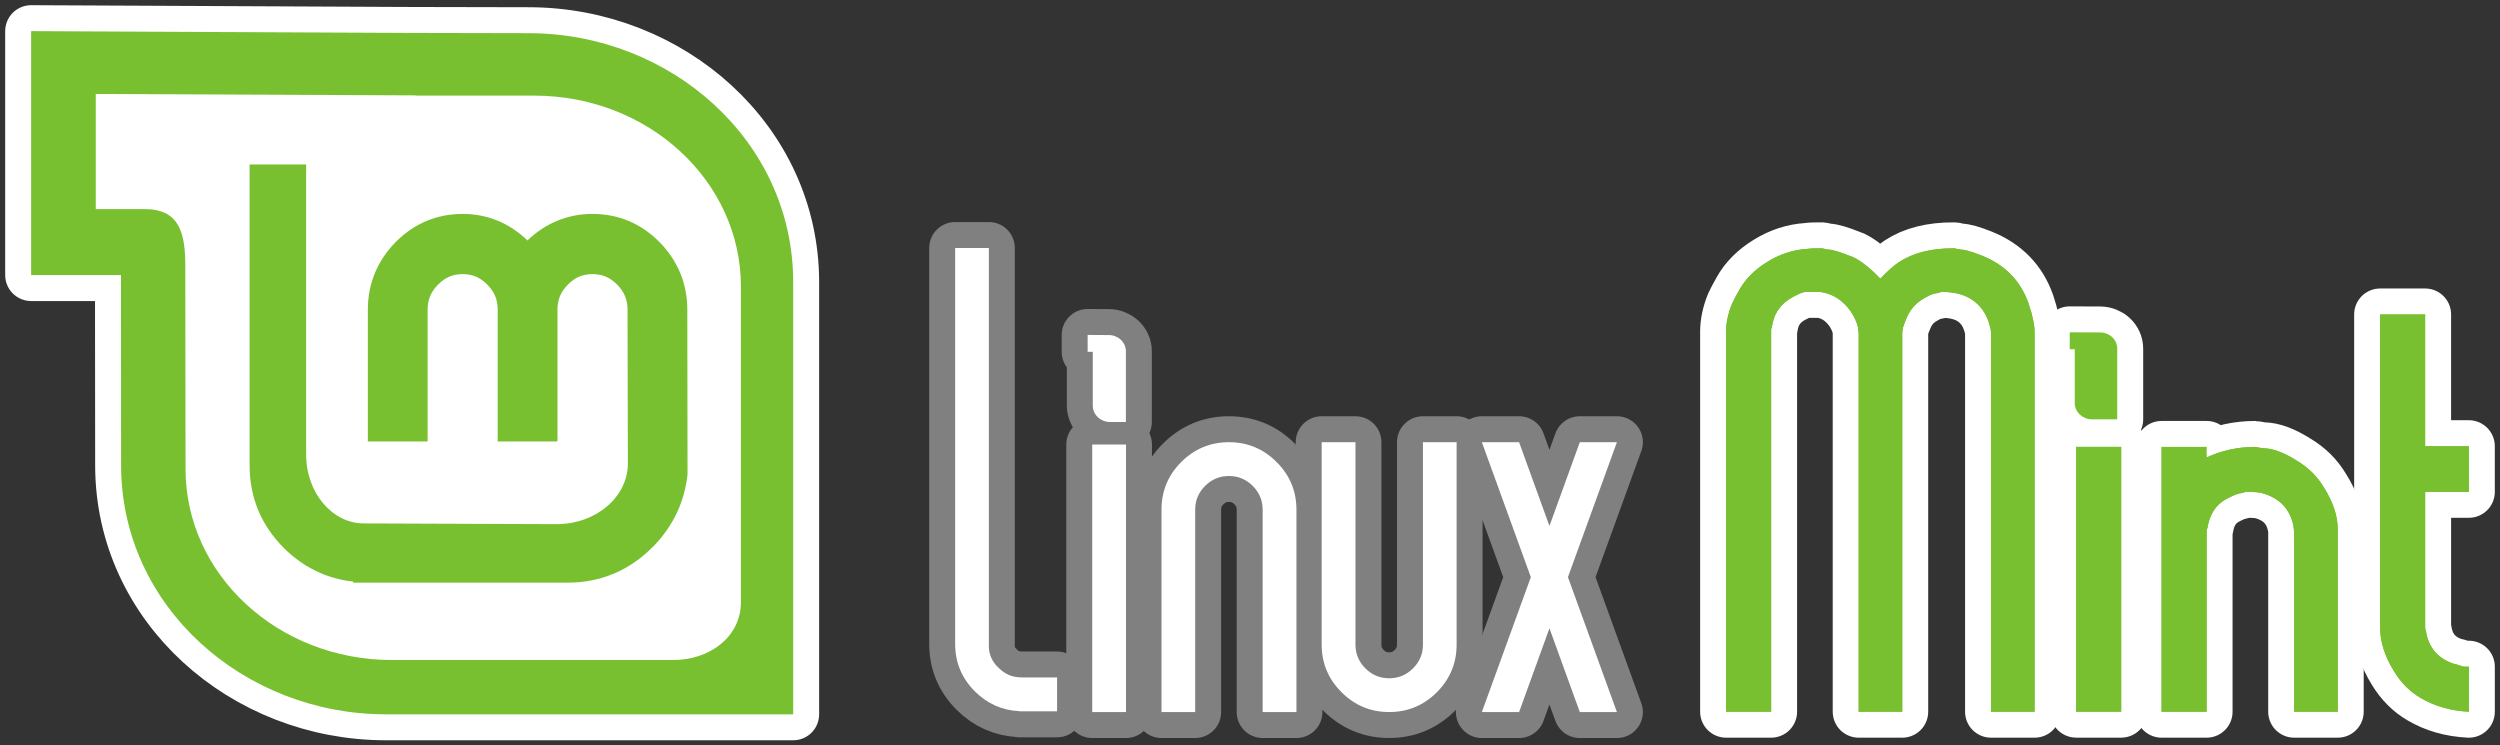 <?xml version="1.0" encoding="UTF-8" standalone="no"?>
<!-- Created with Inkscape (http://www.inkscape.org/) -->

<svg
   xmlns:dc="http://purl.org/dc/elements/1.1/"
   xmlns:cc="http://creativecommons.org/ns#"
   xmlns:rdf="http://www.w3.org/1999/02/22-rdf-syntax-ns#"
   xmlns:svg="http://www.w3.org/2000/svg"
   xmlns="http://www.w3.org/2000/svg"
   xmlns:xlink="http://www.w3.org/1999/xlink"
   xmlns:sodipodi="http://sodipodi.sourceforge.net/DTD/sodipodi-0.dtd"
   xmlns:inkscape="http://www.inkscape.org/namespaces/inkscape"
   version="1.0"
   width="963.518"
   height="287.302"
   id="svg2619"
   inkscape:version="0.91 r13725"
   sodipodi:docname="LinuxMint_Logo-flat-01.svg"
   inkscape:export-filename="/home/sebastien/Sources/grub-themes/Sunshine-LinuxMint/LinuxMint_Logo-flat-01.png"
   inkscape:export-xdpi="23.912376"
   inkscape:export-ydpi="23.912376">
  <rect width="100%" height="100%" fill="#333333" stroke="none"/>
  <sodipodi:namedview
     pagecolor="#5b8bed"
     bordercolor="#666666"
     borderopacity="1"
     objecttolerance="10"
     gridtolerance="10"
     guidetolerance="10"
     inkscape:pageopacity="0"
     inkscape:pageshadow="2"
     inkscape:window-width="1024"
     inkscape:window-height="550"
     id="namedview69"
     showgrid="false"
     inkscape:zoom="1"
     inkscape:cx="412.99678"
     inkscape:cy="131.22221"
     inkscape:window-x="0"
     inkscape:window-y="0"
     inkscape:window-maximized="1"
     inkscape:current-layer="svg2619"
     showguides="false"
     inkscape:guide-bbox="true"
     fit-margin-top="2"
     fit-margin-left="2"
     fit-margin-right="2"
     fit-margin-bottom="2"
     showborder="true"
     inkscape:showpageshadow="false">
    <sodipodi:guide
       position="2,13"
       orientation="0,1"
       id="guide4405" />
  </sodipodi:namedview>
  <title
     id="title3079">Linux Mint Official Logo</title>
  <defs
     id="defs2621">
    <linearGradient
       id="linearGradient3431">
      <stop
         id="stop3433"
         style="stop-color:#3d3d3d;stop-opacity:1"
         offset="0" />
      <stop
         id="stop3435"
         style="stop-color:#000000;stop-opacity:0.114"
         offset="1" />
    </linearGradient>
    <linearGradient
       id="linearGradient3312">
      <stop
         id="stop3314"
         style="stop-color:#c7f994;stop-opacity:1"
         offset="0" />
      <stop
         id="stop3316"
         style="stop-color:#87cf3e;stop-opacity:1"
         offset="1" />
    </linearGradient>
    <filter
       id="filter3291"
       style="color-interpolation-filters:sRGB">
      <feGaussianBlur
         id="feGaussianBlur3293"
         stdDeviation="0.401" />
    </filter>
    <filter
       id="filter3546"
       style="color-interpolation-filters:sRGB">
      <feGaussianBlur
         id="feGaussianBlur3548"
         stdDeviation="0.16" />
    </filter>
    <linearGradient
       x1="70.492"
       y1="416.389"
       x2="113.642"
       y2="375.88"
       id="linearGradient4136"
       xlink:href="#linearGradient3431"
       gradientUnits="userSpaceOnUse"
       gradientTransform="translate(0,80)"
       spreadMethod="pad" />
    <filter
       id="filter3469"
       style="color-interpolation-filters:sRGB">
      <feGaussianBlur
         id="feGaussianBlur3471"
         stdDeviation="2.712" />
    </filter>
    <linearGradient
       x1="61.429"
       y1="362.143"
       x2="116.429"
       y2="408.571"
       id="linearGradient3538"
       xlink:href="#linearGradient3312"
       gradientUnits="userSpaceOnUse"
       gradientTransform="matrix(2.684,0,0,2.684,-89.866,-904.323)" />
    <filter
       id="filter3573"
       style="color-interpolation-filters:sRGB">
      <feGaussianBlur
         id="feGaussianBlur3575"
         stdDeviation="1.628" />
    </filter>
    <filter
       id="filter3965"
       style="color-interpolation-filters:sRGB">
      <feGaussianBlur
         id="feGaussianBlur3967"
         stdDeviation="2.474" />
    </filter>
    <filter
       id="filter4006"
       style="color-interpolation-filters:sRGB">
      <feGaussianBlur
         id="feGaussianBlur4008"
         stdDeviation="1.65" />
    </filter>
    <filter
       id="filter4135"
       style="color-interpolation-filters:sRGB">
      <feGaussianBlur
         id="feGaussianBlur4137"
         stdDeviation="0.747" />
    </filter>
  </defs>
  <path
     inkscape:connector-curvature="0"
     style="display:inline;overflow:visible;visibility:visible;opacity:1;fill:#ffffff;fill-opacity:1;fill-rule:evenodd;stroke:#ffffff;stroke-width:20;stroke-linejoin:round;stroke-miterlimit:4;stroke-dasharray:none;stroke-opacity:1;marker:none;enable-background:accumulate"
     id="path4403"
     d="m 148.685,275.302 c -54.615,0 -102.01,-41.403 -102.01,-95.97 l -0.049,-56.416 0,-16.895 -34.626,0 0,-94.021 146.017,0.688 45.676,0.098 c 54.664,0 102.01,41.354 102.01,95.969 l 0,166.547 -157.018,0 0,0 0,0 z" />
  <path
     d="m 148.685,275.302 c -54.615,0 -102.01,-41.403 -102.01,-95.97 l -0.049,-56.416 0,-16.895 -34.626,0 0,-94.021 146.017,0.688 45.676,0.098 c 54.664,0 102.01,41.354 102.01,95.969 l 0,166.547 -157.018,0 0,0 0,0 z"
     id="path3543"
     style="display:inline;overflow:visible;visibility:visible;opacity:1;fill:#78c02f;fill-opacity:1;fill-rule:evenodd;stroke:none;stroke-width:0;stroke-miterlimit:4;stroke-dasharray:none;marker:none;enable-background:accumulate"
     inkscape:connector-curvature="0" />
  <path
     d="m 285.552,232.046 c 0,-36.207 0,-121.62 0,-121.62 0,-40.632 -35.633,-73.569 -79.597,-73.569 l -45.631,0 0,-0.098 -123.415,-0.539 0,44.375 c 0,0 10.077,0 18.945,0 13.224,0 15.56,9.129 15.56,21.764 l 0.098,78.45 c 0,40.632 35.633,73.569 79.548,73.569 l 108.428,0 c 13.901,0 26.064,-8.803 26.064,-22.332 z"
     id="path2576"
     style="display:inline;fill:#ffffff;fill-opacity:1;fill-rule:evenodd"
     inkscape:connector-curvature="0" />
  <path
     d="m 178.288,82.446 c -9.895,0 -18.687,3.674 -25.751,10.81 -7.061,7.132 -10.768,16.036 -10.768,26.084 l 0,50.792 23.038,0 0,-50.792 c 0,-3.851 1.257,-6.863 4.007,-9.641 2.759,-2.787 5.68,-4.048 9.474,-4.048 3.873,0 6.751,1.255 9.516,4.048 2.75,2.778 4.007,5.789 4.007,9.641 l 0,50.792 23.038,0 0,-50.792 c 0,-3.851 1.257,-6.863 4.007,-9.641 2.765,-2.793 5.643,-4.048 9.516,-4.048 3.793,0 6.715,1.262 9.474,4.048 2.75,2.778 4.007,5.789 4.007,9.641 l 0.125,59.348 c 0,12.66 -12.056,23.33 -27.545,23.33 l -74.289,-0.292 c -11.953,0 -22.162,-11.634 -22.162,-26.585 l 0,-111.761 -21.786,0 0,116.06 c 0,12.314 4.506,23.112 13.272,31.844 7.492,7.395 16.503,11.772 26.627,12.854 l 0,0.418 82.72,0 c 12.711,0 23.878,-4.726 32.887,-13.898 l 0.042,0 c 7.662,-7.872 12.142,-17.305 13.23,-27.921 l -0.084,-63.396 c 0,-10.048 -3.707,-18.952 -10.768,-26.084 -7.064,-7.136 -15.856,-10.81 -25.751,-10.81 -9.713,0 -18.211,3.612 -25.083,10.225 -6.852,-6.603 -15.291,-10.225 -25,-10.225 z"
     id="path2620"
     style="display:inline;overflow:visible;visibility:visible;fill:#78c02f;fill-opacity:1;fill-rule:evenodd;stroke:none;stroke-width:4.767;marker:none;enable-background:accumulate"
     inkscape:connector-curvature="0" />
  <g
     id="g4438"
     transform="translate(2,1.302)">
    <g
       transform="translate(-16.686,36.502)"
       style="fill:#ffffff;fill-opacity:1;stroke:#ffffff;stroke-width:20;stroke-linejoin:round;stroke-miterlimit:4;stroke-dasharray:none;stroke-opacity:1"
       id="g4358">
      <path
         inkscape:connector-curvature="0"
         style="display:inline;fill:#ffffff;fill-opacity:1;fill-rule:evenodd;stroke:#ffffff;stroke-width:20;stroke-linejoin:round;stroke-miterlimit:4;stroke-dasharray:none;stroke-opacity:1"
         id="path4360"
         d="m 820.965,123.818 c -3.492,0 -6.653,-2.69 -6.653,-6.323 l 0,-1.557 0,0 0,-19.158 -1.935,0 0,-6.512 10.145,0.047 1.51,0 c 3.539,0 6.653,2.642 6.653,6.276 l 0,27.226 -9.72,0 0,0 0,0 z" />
      <path
         d="m 798.835,236.498 -16.798,0 0,-145.993 c 0,-0.991 -0.33,-2.548 -1.038,-4.577 -1.368,-3.916 -3.822,-6.889 -7.408,-8.918 -2.878,-1.557 -6.37,-2.312 -10.428,-2.312 -0.189,0 -0.519,0.094 -1.038,0.236 -0.519,0.189 -0.849,0.283 -1.038,0.283 -0.991,0 -2.548,0.613 -4.577,1.793 -3.397,1.84 -5.804,4.577 -7.172,8.163 -0.991,2.218 -1.51,4.011 -1.51,5.332 l 0,145.993 -16.798,0 0,-145.993 c 0,-0.142 -0.094,-0.897 -0.283,-2.265 -0.519,-2.076 -1.463,-4.105 -2.831,-6.134 -3.067,-4.247 -6.936,-6.748 -11.749,-7.408 0.519,0 -0.661,0 -3.539,0 -0.189,0 -0.519,0 -1.038,0 -0.519,0 -0.849,0 -0.991,0 -0.849,0 -2.406,0.613 -4.624,1.793 -4.955,2.548 -7.739,6.559 -8.446,12.032 -0.142,0.189 -0.236,0.425 -0.236,0.755 l 0,147.22 -17.364,0 0,-146.465 c 0,-3.397 0.755,-6.984 2.265,-10.711 0.708,-1.557 1.652,-3.303 2.831,-5.379 2.359,-4.247 5.993,-7.88 10.853,-10.853 4.813,-2.973 9.909,-4.624 15.194,-4.955 1.321,-0.189 3.209,-0.283 5.615,-0.236 0.141,-0.047 0.566,0.047 1.274,0.236 0.661,0.141 1.085,0.236 1.274,0.236 1.51,0 4.388,0.849 8.682,2.548 0.661,0.189 1.416,0.519 2.265,1.038 2.926,1.699 5.993,4.247 9.201,7.644 2.737,-2.878 5.096,-5.002 7.172,-6.37 5.426,-3.586 12.504,-5.379 21.139,-5.332 0.189,-0.047 0.613,0.047 1.274,0.236 0.708,0.141 1.132,0.236 1.321,0.236 1.51,0 4.247,0.755 8.163,2.312 9.013,3.586 15.052,9.767 18.119,18.638 1.51,4.577 2.265,8.163 2.265,10.711 l 0,146.465 0,0 0,0 z"
         id="path4362"
         style="display:inline;fill:#ffffff;fill-opacity:1;fill-rule:evenodd;stroke:#ffffff;stroke-width:20;stroke-linejoin:round;stroke-miterlimit:4;stroke-dasharray:none;stroke-opacity:1"
         inkscape:connector-curvature="0" />
      <polygon
         points="131.432,40.96 128.488,40.96 128.488,23.656 128.488,23.656 131.432,23.656 "
         transform="matrix(5.898,0,0,5.898,57.024,-5.095)"
         id="polygon4364"
         style="display:inline;fill:#ffffff;fill-opacity:1;fill-rule:evenodd;stroke:#ffffff;stroke-width:3.391;stroke-linejoin:round;stroke-miterlimit:4;stroke-dasharray:none;stroke-opacity:1" />
      <path
         d="m 915.668,236.498 -16.798,0 0,-69.175 c 0,-0.33 -0.1,-1.18 -0.283,-2.548 -1.368,-6.464 -5.332,-10.617 -11.985,-12.504 -1.038,-0.33 -3.073,-0.519 -6.134,-0.519 -0.189,0 -0.566,0.094 -1.132,0.283 -0.613,0.189 -0.891,0.236 -0.891,0.236 -0.855,0 -2.507,0.613 -4.86,1.793 -4.624,2.218 -7.314,6.134 -8.163,11.749 -0.189,0.189 -0.289,0.425 -0.289,0.755 l 0,69.93 -17.359,0 0,-102.063 17.359,0 c -0.136,1.563 -0.136,2.878 0,4.058 5.851,-2.69 12.085,-4.058 18.739,-4.058 0.183,0 0.655,0.1 1.557,0.289 0.855,0.136 1.368,0.23 1.51,0.23 3.586,0 7.98,1.604 13.071,4.86 4.3,2.554 7.744,5.945 10.287,10.198 3.586,5.615 5.379,11.089 5.379,16.326 l 0,70.16 -0.005,0 z"
         id="path4366"
         style="display:inline;fill:#ffffff;fill-opacity:1;fill-rule:evenodd;stroke:#ffffff;stroke-width:20;stroke-linejoin:round;stroke-miterlimit:4;stroke-dasharray:none;stroke-opacity:1"
         inkscape:connector-curvature="0" />
      <path
         d="m 966.204,151.752 -16.845,0 0,52.612 c 0.189,0.472 0.377,1.274 0.519,2.265 1.227,5.474 4.536,9.207 9.956,11.23 1.18,0.33 1.84,0.519 2.029,0.519 0.189,0 0.236,0.094 0.236,0.236 0,0 0.095,0 0.283,0 0.189,0 0.519,0.094 1.038,0.283 0.472,0.189 0.855,0.236 0.991,0.236 0.189,0 0.472,0 0.897,0 0.425,0 0.708,0 0.897,0 l 0,17.364 c -6.989,-0.336 -13.212,-2.123 -18.638,-5.332 -4.105,-2.406 -7.503,-5.804 -10.198,-10.239 -3.58,-5.757 -5.373,-11.419 -5.373,-16.839 l 0,-120.708 17.359,0 0,50.772 16.845,0 0,17.6 0.005,0 0,0 z"
         id="path4368"
         style="display:inline;fill:#ffffff;fill-opacity:1;fill-rule:evenodd;stroke:#ffffff;stroke-width:20;stroke-linejoin:round;stroke-miterlimit:4;stroke-dasharray:none;stroke-opacity:1"
         inkscape:connector-curvature="0" />
    </g>
    <g
       id="g4317"
       style="fill:#808080;fill-opacity:1;stroke:#808080;stroke-width:8.131;stroke-linejoin:round;stroke-miterlimit:4;stroke-dasharray:none;stroke-opacity:1"
       transform="matrix(2.46,0,0,2.46,-589.513,-773.801)">
      <polygon
         points="64.168,23.48 66.376,23.48 66.376,40.96 64.168,40.96 64.168,23.48 "
         transform="matrix(2.398,0,0,2.398,256.07,327.362)"
         id="polygon4319"
         style="display:inline;fill:#808080;fill-opacity:1;fill-rule:evenodd;stroke:#808080;stroke-width:3.391;stroke-linejoin:round;stroke-miterlimit:4;stroke-dasharray:none;stroke-opacity:1" />
      <path
         d="m 441.941,425.583 -5.295,0 0,-31.711 c 0,-1.439 -0.518,-2.686 -1.554,-3.722 -1.036,-1.036 -2.283,-1.551 -3.722,-1.551 -1.458,0 -2.705,0.518 -3.741,1.551 -1.036,1.036 -1.554,2.283 -1.554,3.722 l 0,31.711 -5.276,0 0,-31.711 c 0,-2.897 1.017,-5.391 3.089,-7.46 2.072,-2.072 4.566,-3.11 7.482,-3.11 2.897,0 5.391,1.038 7.462,3.11 2.072,2.069 3.108,4.563 3.108,7.46 l 0,31.711 0,0 z"
         id="path4321"
         style="display:inline;fill:#808080;fill-opacity:1;fill-rule:evenodd;stroke:#808080;stroke-width:8.131;stroke-linejoin:round;stroke-miterlimit:4;stroke-dasharray:none;stroke-opacity:1"
         inkscape:connector-curvature="0" />
      <path
         d="m 467.033,415.01 c 0,2.916 -1.036,5.391 -3.089,7.462 -2.072,2.069 -4.566,3.108 -7.482,3.108 -2.897,0 -5.391,-1.038 -7.462,-3.108 -2.072,-2.072 -3.108,-4.547 -3.108,-7.462 l 0,-31.708 5.295,0 0,31.711 c 0,1.458 0.518,2.686 1.554,3.722 1.036,1.038 2.283,1.554 3.722,1.554 1.458,0 2.705,-0.518 3.741,-1.554 1.036,-1.036 1.554,-2.261 1.554,-3.722 l 0,-31.711 5.276,0 0,31.708 0,0 z"
         id="path4323"
         style="display:inline;fill:#808080;fill-opacity:1;fill-rule:evenodd;stroke:#808080;stroke-width:8.131;stroke-linejoin:round;stroke-miterlimit:4;stroke-dasharray:none;stroke-opacity:1"
         inkscape:connector-curvature="0" />
      <polygon
         points="89.624,40.96 92.824,32.144 89.624,23.328 92.056,23.328 94.04,28.8 96.024,23.328 98.448,23.328 95.248,32.144 98.448,40.96 98.448,40.96 96.024,40.96 94.04,35.488 92.056,40.96 "
         transform="matrix(2.398,0,0,2.398,256.07,327.362)"
         id="polygon4325"
         style="display:inline;fill:#808080;fill-opacity:1;fill-rule:evenodd;stroke:#808080;stroke-width:3.391;stroke-linejoin:round;stroke-miterlimit:4;stroke-dasharray:none;stroke-opacity:1" />
      <path
         d="m 412.718,380.136 c -1.42,0 -2.686,-1.093 -2.686,-2.571 l 0,-0.633 0,0 0,-7.789 -0.806,0 0,-2.647 2.692,0.019 0.614,0 c 1.42,0 2.686,1.074 2.686,2.551 l 0,11.069 -2.5,0 0,0 0,0 z"
         id="path4327"
         style="display:inline;fill:#808080;fill-opacity:1;fill-rule:evenodd;stroke:#808080;stroke-width:8.131;stroke-linejoin:round;stroke-miterlimit:4;stroke-dasharray:none;stroke-opacity:1"
         inkscape:connector-curvature="0" />
      <path
         d="m 388.469,352.877 0,62 c 0,2.916 1.022,5.397 3.094,7.469 1.946,1.944 4.278,2.975 6.969,3.094 l 0,0.031 0.531,0 5.375,0 0,-5.312 -5.375,0 c -1.726,0 -2.714,-0.49 -3.75,-1.469 -1.036,-0.957 -1.562,-2.107 -1.562,-3.469 l 0,-62.344 -5.281,0 z"
         id="path4329"
         style="display:inline;fill:#808080;fill-opacity:1;fill-rule:evenodd;stroke:#808080;stroke-width:8.131;stroke-linejoin:round;stroke-miterlimit:4;stroke-dasharray:none;stroke-opacity:1"
         inkscape:connector-curvature="0" />
    </g>
    <g
       transform="translate(-16.686,36.502)"
       id="g4331">
      <path
         d="m 798.835,236.498 -16.798,0 0,-145.993 c 0,-0.991 -0.33,-2.548 -1.038,-4.577 -1.368,-3.916 -3.822,-6.889 -7.408,-8.918 -2.878,-1.557 -6.37,-2.312 -10.428,-2.312 -0.189,0 -0.519,0.094 -1.038,0.236 -0.519,0.189 -0.849,0.283 -1.038,0.283 -0.991,0 -2.548,0.613 -4.577,1.793 -3.397,1.84 -5.804,4.577 -7.172,8.163 -0.991,2.218 -1.51,4.011 -1.51,5.332 l 0,145.993 -16.798,0 0,-145.993 c 0,-0.142 -0.094,-0.897 -0.283,-2.265 -0.519,-2.076 -1.463,-4.105 -2.831,-6.134 -3.067,-4.247 -6.936,-6.748 -11.749,-7.408 0.519,0 -0.661,0 -3.539,0 -0.189,0 -0.519,0 -1.038,0 -0.519,0 -0.849,0 -0.991,0 -0.849,0 -2.406,0.613 -4.624,1.793 -4.955,2.548 -7.739,6.559 -8.446,12.032 -0.142,0.189 -0.236,0.425 -0.236,0.755 l 0,147.22 -17.364,0 0,-146.465 c 0,-3.397 0.755,-6.984 2.265,-10.711 0.708,-1.557 1.652,-3.303 2.831,-5.379 2.359,-4.247 5.993,-7.88 10.853,-10.853 4.813,-2.973 9.909,-4.624 15.194,-4.955 1.321,-0.189 3.209,-0.283 5.615,-0.236 0.141,-0.047 0.566,0.047 1.274,0.236 0.661,0.141 1.085,0.236 1.274,0.236 1.51,0 4.388,0.849 8.682,2.548 0.661,0.189 1.416,0.519 2.265,1.038 2.926,1.699 5.993,4.247 9.201,7.644 2.737,-2.878 5.096,-5.002 7.172,-6.37 5.426,-3.586 12.504,-5.379 21.139,-5.332 0.189,-0.047 0.613,0.047 1.274,0.236 0.708,0.141 1.132,0.236 1.321,0.236 1.51,0 4.247,0.755 8.163,2.312 9.013,3.586 15.052,9.767 18.119,18.638 1.51,4.577 2.265,8.163 2.265,10.711 l 0,146.465 0,0 0,0 z"
         id="path2594"
         style="display:inline;fill:#78c02f;fill-opacity:1;fill-rule:evenodd"
         inkscape:connector-curvature="0" />
      <polygon
         points="128.488,23.656 131.432,23.656 131.432,40.96 128.488,40.96 128.488,23.656 "
         transform="matrix(5.898,0,0,5.898,57.024,-5.095)"
         id="polygon2596"
         style="display:inline;fill:#78c02f;fill-opacity:1;fill-rule:evenodd" />
      <path
         d="m 915.668,236.498 -16.798,0 0,-69.175 c 0,-0.33 -0.1,-1.18 -0.283,-2.548 -1.368,-6.464 -5.332,-10.617 -11.985,-12.504 -1.038,-0.33 -3.073,-0.519 -6.134,-0.519 -0.189,0 -0.566,0.094 -1.132,0.283 -0.613,0.189 -0.891,0.236 -0.891,0.236 -0.855,0 -2.507,0.613 -4.86,1.793 -4.624,2.218 -7.314,6.134 -8.163,11.749 -0.189,0.189 -0.289,0.425 -0.289,0.755 l 0,69.93 -17.359,0 0,-102.063 17.359,0 c -0.136,1.563 -0.136,2.878 0,4.058 5.851,-2.69 12.085,-4.058 18.739,-4.058 0.183,0 0.655,0.1 1.557,0.289 0.855,0.136 1.368,0.23 1.51,0.23 3.586,0 7.98,1.604 13.071,4.86 4.3,2.554 7.744,5.945 10.287,10.198 3.586,5.615 5.379,11.089 5.379,16.326 l 0,70.16 -0.005,0 z"
         id="path2598"
         style="display:inline;fill:#78c02f;fill-opacity:1;fill-rule:evenodd"
         inkscape:connector-curvature="0" />
      <path
         d="m 966.204,151.752 -16.845,0 0,52.612 c 0.189,0.472 0.377,1.274 0.519,2.265 1.227,5.474 4.536,9.207 9.956,11.23 1.18,0.33 1.84,0.519 2.029,0.519 0.189,0 0.236,0.094 0.236,0.236 0,0 0.095,0 0.283,0 0.189,0 0.519,0.094 1.038,0.283 0.472,0.189 0.855,0.236 0.991,0.236 0.189,0 0.472,0 0.897,0 0.425,0 0.708,0 0.897,0 l 0,17.364 c -6.989,-0.336 -13.212,-2.123 -18.638,-5.332 -4.105,-2.406 -7.503,-5.804 -10.198,-10.239 -3.58,-5.757 -5.373,-11.419 -5.373,-16.839 l 0,-120.708 17.359,0 0,50.772 16.845,0 0,17.6 0.005,0 0,0 z"
         id="path2600"
         style="display:inline;fill:#78c02f;fill-opacity:1;fill-rule:evenodd"
         inkscape:connector-curvature="0" />
    </g>
    <g
       transform="matrix(2.46,0,0,2.46,-589.513,-773.801)"
       style="fill:#ffffff;fill-opacity:1;stroke:none"
       id="g3524">
      <polygon
         style="display:inline;fill:#ffffff;fill-opacity:1;fill-rule:evenodd;stroke:none"
         id="polygon2586"
         transform="matrix(2.398,0,0,2.398,256.07,327.362)"
         points="64.168,23.48 66.376,23.48 66.376,40.96 64.168,40.96 64.168,23.48 " />
      <path
         inkscape:connector-curvature="0"
         style="display:inline;fill:#ffffff;fill-opacity:1;fill-rule:evenodd;stroke:none"
         id="path2588"
         d="m 441.941,425.583 -5.295,0 0,-31.711 c 0,-1.439 -0.518,-2.686 -1.554,-3.722 -1.036,-1.036 -2.283,-1.551 -3.722,-1.551 -1.458,0 -2.705,0.518 -3.741,1.551 -1.036,1.036 -1.554,2.283 -1.554,3.722 l 0,31.711 -5.276,0 0,-31.711 c 0,-2.897 1.017,-5.391 3.089,-7.46 2.072,-2.072 4.566,-3.11 7.482,-3.11 2.897,0 5.391,1.038 7.462,3.11 2.072,2.069 3.108,4.563 3.108,7.46 l 0,31.711 0,0 z" />
      <path
         inkscape:connector-curvature="0"
         style="display:inline;fill:#ffffff;fill-opacity:1;fill-rule:evenodd;stroke:none"
         id="path2590"
         d="m 467.033,415.01 c 0,2.916 -1.036,5.391 -3.089,7.462 -2.072,2.069 -4.566,3.108 -7.482,3.108 -2.897,0 -5.391,-1.038 -7.462,-3.108 -2.072,-2.072 -3.108,-4.547 -3.108,-7.462 l 0,-31.708 5.295,0 0,31.711 c 0,1.458 0.518,2.686 1.554,3.722 1.036,1.038 2.283,1.554 3.722,1.554 1.458,0 2.705,-0.518 3.741,-1.554 1.036,-1.036 1.554,-2.261 1.554,-3.722 l 0,-31.711 5.276,0 0,31.708 0,0 z" />
      <polygon
         style="display:inline;fill:#ffffff;fill-opacity:1;fill-rule:evenodd;stroke:none"
         id="polygon2592"
         transform="matrix(2.398,0,0,2.398,256.07,327.362)"
         points="89.624,40.96 92.824,32.144 89.624,23.328 92.056,23.328 94.04,28.8 96.024,23.328 98.448,23.328 95.248,32.144 98.448,40.96 98.448,40.96 96.024,40.96 94.04,35.488 92.056,40.96 " />
      <path
         inkscape:connector-curvature="0"
         style="display:inline;fill:#ffffff;fill-opacity:1;fill-rule:evenodd;stroke:none"
         id="path2602"
         d="m 412.718,380.136 c -1.42,0 -2.686,-1.093 -2.686,-2.571 l 0,-0.633 0,0 0,-7.789 -0.806,0 0,-2.647 2.692,0.019 0.614,0 c 1.42,0 2.686,1.074 2.686,2.551 l 0,11.069 -2.5,0 0,0 0,0 z" />
      <path
         inkscape:connector-curvature="0"
         style="display:inline;fill:#ffffff;fill-opacity:1;fill-rule:evenodd;stroke:none"
         id="polygon3803"
         d="m 388.469,352.877 0,62 c 0,2.916 1.022,5.397 3.094,7.469 1.946,1.944 4.278,2.975 6.969,3.094 l 0,0.031 0.531,0 5.375,0 0,-5.312 -5.375,0 c -1.726,0 -2.714,-0.49 -3.75,-1.469 -1.036,-0.957 -1.562,-2.107 -1.562,-3.469 l 0,-62.344 -5.281,0 z" />
    </g>
    <g
       transform="translate(-16.686,36.502)"
       id="g4351">
      <path
         d="m 820.965,123.818 c -3.492,0 -6.653,-2.69 -6.653,-6.323 l 0,-1.557 0,0 0,-19.158 -1.935,0 0,-6.512 10.145,0.047 1.51,0 c 3.539,0 6.653,2.642 6.653,6.276 l 0,27.226 -9.72,0 0,0 0,0 z"
         id="path2604"
         style="display:inline;fill:#78c02f;fill-opacity:1;fill-rule:evenodd"
         inkscape:connector-curvature="0" />
      <path
         inkscape:connector-curvature="0"
         style="display:inline;fill:#78c02f;fill-opacity:1;fill-rule:evenodd"
         id="path4339"
         d="m 798.835,236.498 -16.798,0 0,-145.993 c 0,-0.991 -0.33,-2.548 -1.038,-4.577 -1.368,-3.916 -3.822,-6.889 -7.408,-8.918 -2.878,-1.557 -6.37,-2.312 -10.428,-2.312 -0.189,0 -0.519,0.094 -1.038,0.236 -0.519,0.189 -0.849,0.283 -1.038,0.283 -0.991,0 -2.548,0.613 -4.577,1.793 -3.397,1.84 -5.804,4.577 -7.172,8.163 -0.991,2.218 -1.51,4.011 -1.51,5.332 l 0,145.993 -16.798,0 0,-145.993 c 0,-0.142 -0.094,-0.897 -0.283,-2.265 -0.519,-2.076 -1.463,-4.105 -2.831,-6.134 -3.067,-4.247 -6.936,-6.748 -11.749,-7.408 0.519,0 -0.661,0 -3.539,0 -0.189,0 -0.519,0 -1.038,0 -0.519,0 -0.849,0 -0.991,0 -0.849,0 -2.406,0.613 -4.624,1.793 -4.955,2.548 -7.739,6.559 -8.446,12.032 -0.142,0.189 -0.236,0.425 -0.236,0.755 l 0,147.22 -17.364,0 0,-146.465 c 0,-3.397 0.755,-6.984 2.265,-10.711 0.708,-1.557 1.652,-3.303 2.831,-5.379 2.359,-4.247 5.993,-7.88 10.853,-10.853 4.813,-2.973 9.909,-4.624 15.194,-4.955 1.321,-0.189 3.209,-0.283 5.615,-0.236 0.141,-0.047 0.566,0.047 1.274,0.236 0.661,0.141 1.085,0.236 1.274,0.236 1.51,0 4.388,0.849 8.682,2.548 0.661,0.189 1.416,0.519 2.265,1.038 2.926,1.699 5.993,4.247 9.201,7.644 2.737,-2.878 5.096,-5.002 7.172,-6.37 5.426,-3.586 12.504,-5.379 21.139,-5.332 0.189,-0.047 0.613,0.047 1.274,0.236 0.708,0.141 1.132,0.236 1.321,0.236 1.51,0 4.247,0.755 8.163,2.312 9.013,3.586 15.052,9.767 18.119,18.638 1.51,4.577 2.265,8.163 2.265,10.711 l 0,146.465 0,0 0,0 z" />
      <polygon
         style="display:inline;fill:#78c02f;fill-opacity:1;fill-rule:evenodd"
         id="polygon4341"
         transform="matrix(5.898,0,0,5.898,57.024,-5.095)"
         points="131.432,40.96 128.488,40.96 128.488,23.656 128.488,23.656 131.432,23.656 " />
      <path
         inkscape:connector-curvature="0"
         style="display:inline;fill:#78c02f;fill-opacity:1;fill-rule:evenodd"
         id="path4343"
         d="m 915.668,236.498 -16.798,0 0,-69.175 c 0,-0.33 -0.1,-1.18 -0.283,-2.548 -1.368,-6.464 -5.332,-10.617 -11.985,-12.504 -1.038,-0.33 -3.073,-0.519 -6.134,-0.519 -0.189,0 -0.566,0.094 -1.132,0.283 -0.613,0.189 -0.891,0.236 -0.891,0.236 -0.855,0 -2.507,0.613 -4.86,1.793 -4.624,2.218 -7.314,6.134 -8.163,11.749 -0.189,0.189 -0.289,0.425 -0.289,0.755 l 0,69.93 -17.359,0 0,-102.063 17.359,0 c -0.136,1.563 -0.136,2.878 0,4.058 5.851,-2.69 12.085,-4.058 18.739,-4.058 0.183,0 0.655,0.1 1.557,0.289 0.855,0.136 1.368,0.23 1.51,0.23 3.586,0 7.98,1.604 13.071,4.86 4.3,2.554 7.744,5.945 10.287,10.198 3.586,5.615 5.379,11.089 5.379,16.326 l 0,70.16 -0.005,0 z" />
      <path
         inkscape:connector-curvature="0"
         style="display:inline;fill:#78c02f;fill-opacity:1;fill-rule:evenodd"
         id="path4345"
         d="m 966.204,151.752 -16.845,0 0,52.612 c 0.189,0.472 0.377,1.274 0.519,2.265 1.227,5.474 4.536,9.207 9.956,11.23 1.18,0.33 1.84,0.519 2.029,0.519 0.189,0 0.236,0.094 0.236,0.236 0,0 0.095,0 0.283,0 0.189,0 0.519,0.094 1.038,0.283 0.472,0.189 0.855,0.236 0.991,0.236 0.189,0 0.472,0 0.897,0 0.425,0 0.708,0 0.897,0 l 0,17.364 c -6.989,-0.336 -13.212,-2.123 -18.638,-5.332 -4.105,-2.406 -7.503,-5.804 -10.198,-10.239 -3.58,-5.757 -5.373,-11.419 -5.373,-16.839 l 0,-120.708 17.359,0 0,50.772 16.845,0 0,17.6 0.005,0 0,0 z" />
    </g>
  </g>
</svg>
